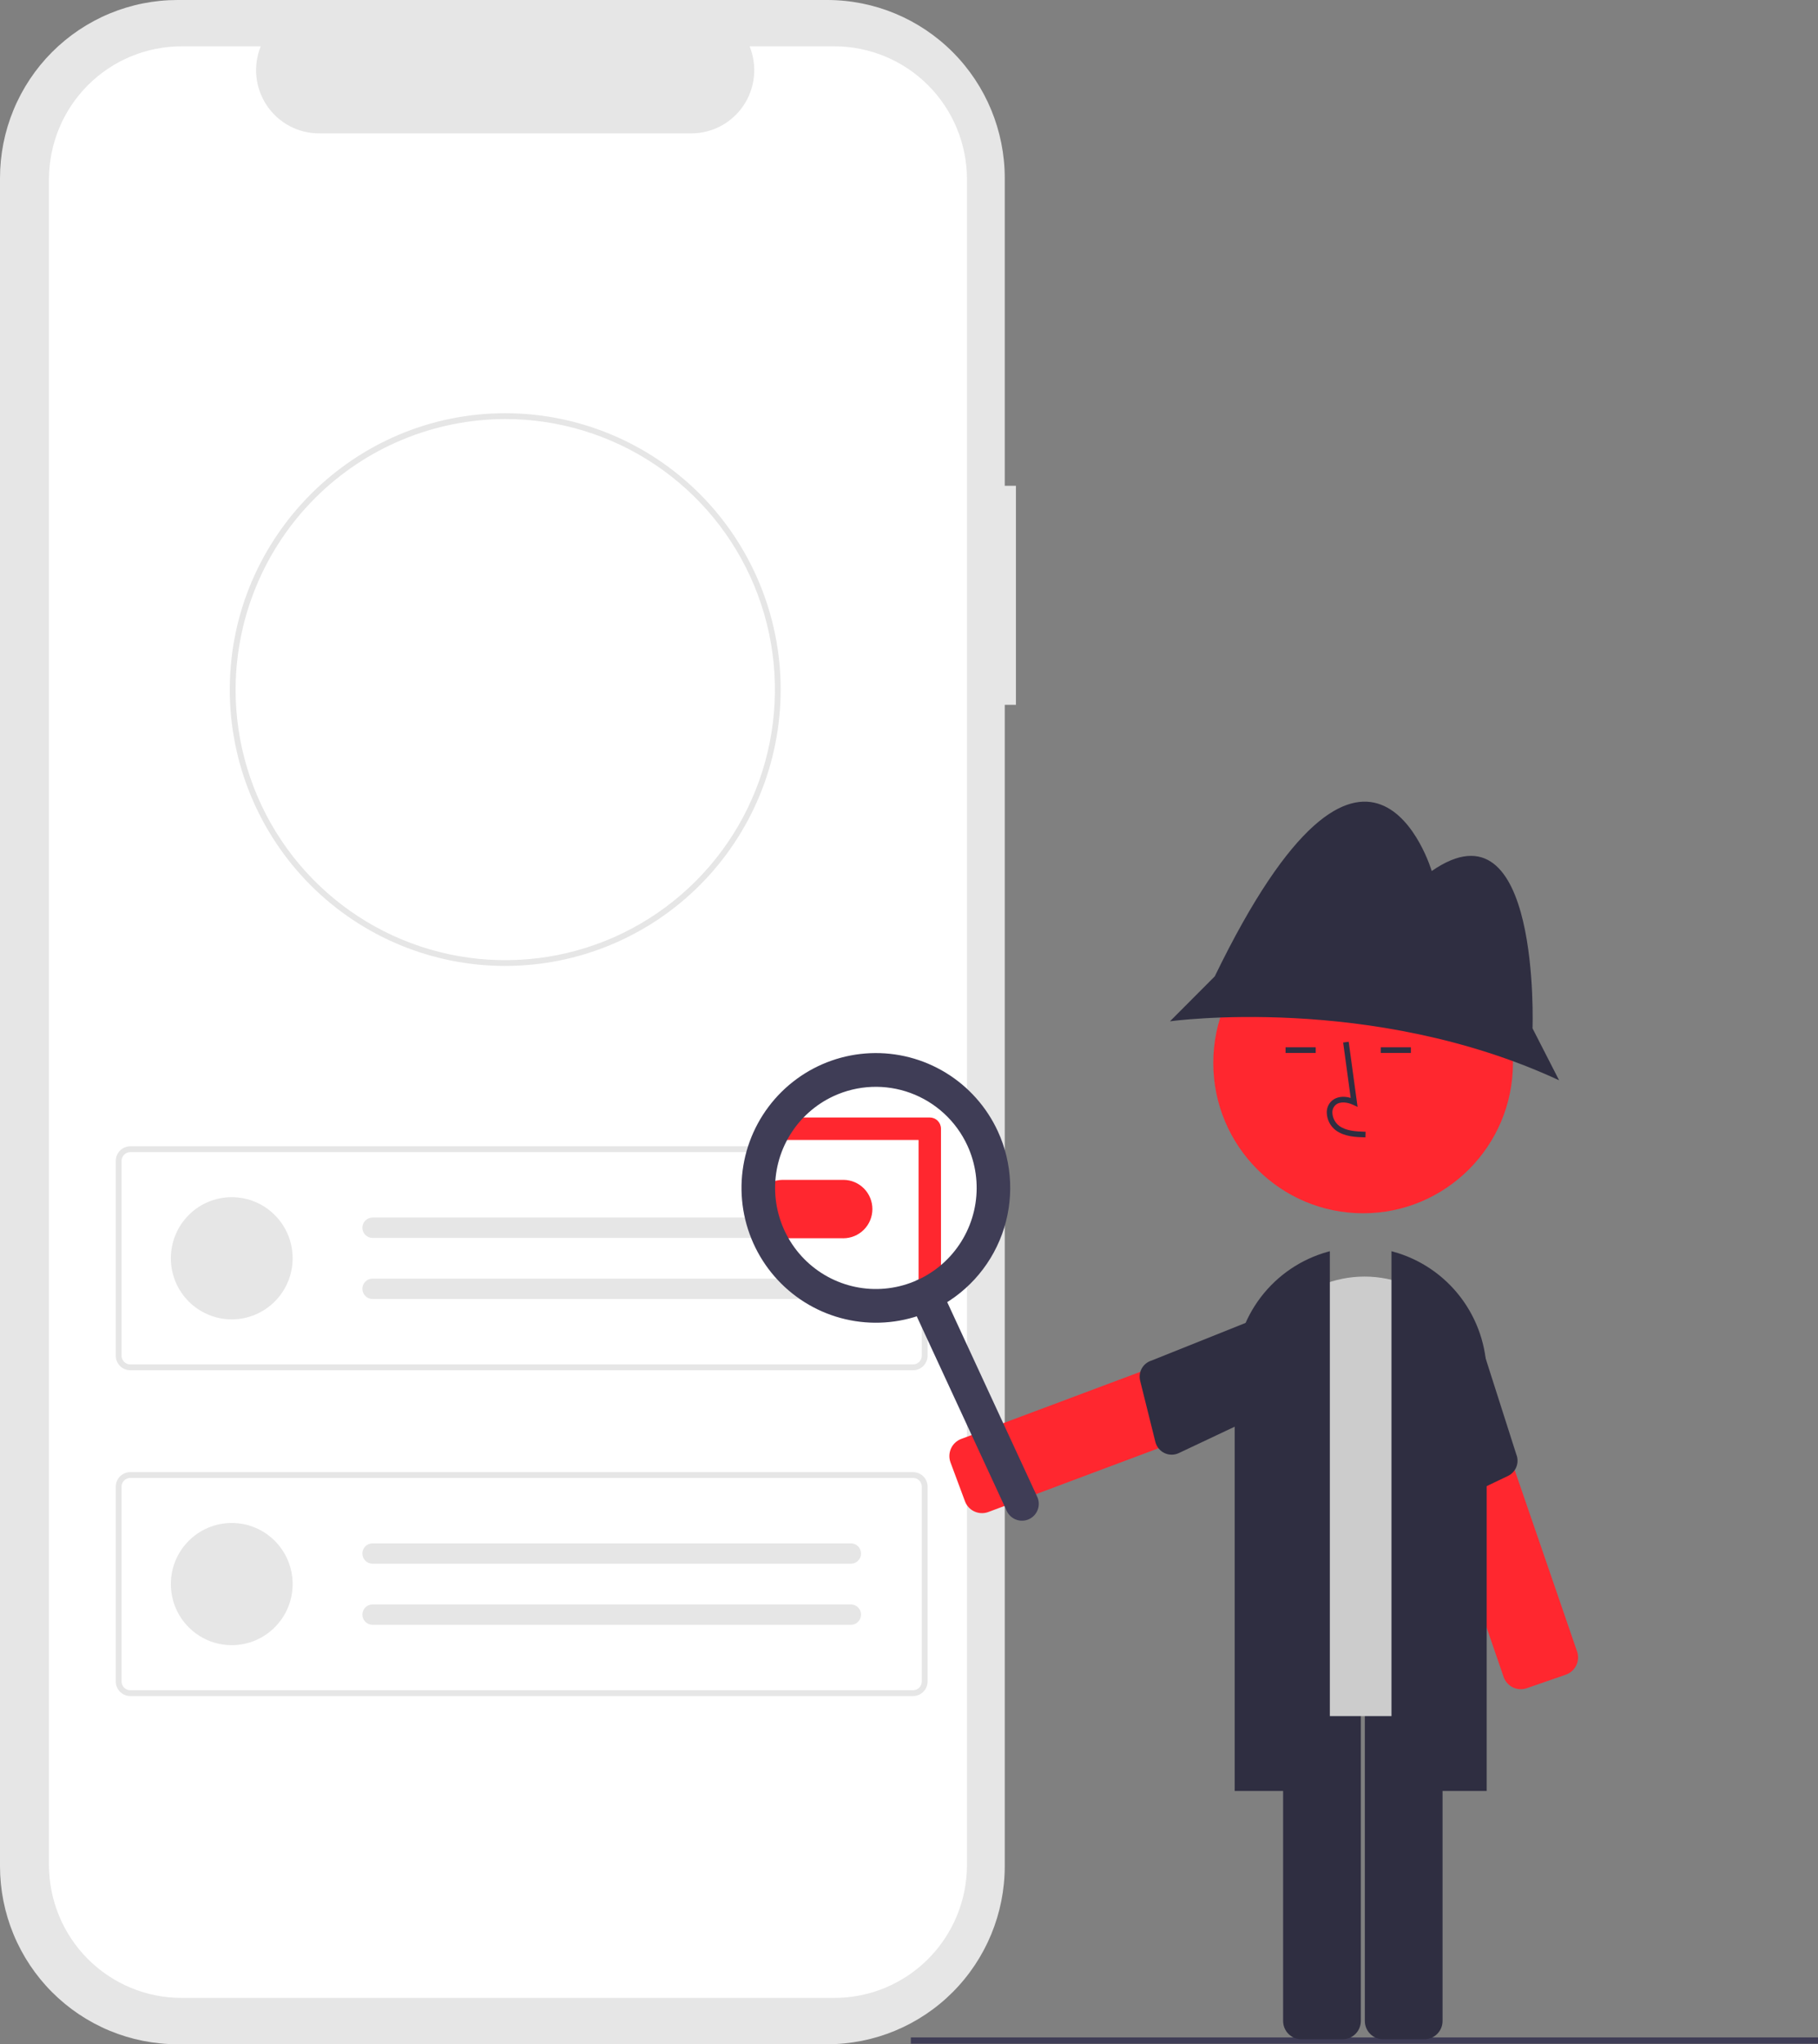 <svg width="396" height="445" viewBox="0 0 396 445" fill="none" xmlns="http://www.w3.org/2000/svg">
<rect x="0" y="0" width="396" height="445" fill="#808080" stroke="none"/>
<g clip-path="url(#clip0_1_47)">
<path d="M221.295 105.749H218.857V38.767C218.857 28.485 214.783 18.625 207.532 11.355C200.282 4.084 190.447 -2.28534e-06 180.193 -1.52587e-05H38.663C33.586 -2.81062e-05 28.558 1.003 23.867 2.951C19.177 4.899 14.915 7.755 11.324 11.354C7.734 14.954 4.886 19.228 2.943 23.931C1 28.635 -4.98237e-05 33.676 -6.10351e-05 38.767V406.233C-6.58401e-05 411.324 1 416.365 2.943 421.068C4.886 425.772 7.734 430.046 11.324 433.645C14.914 437.245 19.177 440.101 23.867 442.049C28.558 443.997 33.586 445 38.663 445H180.193C190.447 445 200.281 440.916 207.532 433.645C214.783 426.375 218.856 416.515 218.857 406.233V153.427H221.295V105.749Z" fill="#E6E6E6"/>
<path d="M181.753 10.086H163.279C164.128 12.174 164.453 14.44 164.223 16.684C163.994 18.928 163.217 21.081 161.963 22.953C160.708 24.825 159.013 26.359 157.028 27.419C155.043 28.48 152.828 29.035 150.578 29.035H69.498C67.248 29.035 65.033 28.48 63.048 27.419C61.063 26.359 59.368 24.825 58.113 22.953C56.858 21.081 56.082 18.928 55.852 16.684C55.623 14.44 55.947 12.174 56.797 10.086H39.542C31.884 10.086 24.54 13.136 19.125 18.565C13.71 23.995 10.668 31.358 10.668 39.037V405.963C10.668 413.642 13.71 421.005 19.125 426.435C24.54 431.864 31.884 434.914 39.542 434.914H181.753C185.545 434.914 189.299 434.165 192.803 432.711C196.306 431.256 199.489 429.123 202.17 426.435C204.851 423.746 206.978 420.555 208.429 417.042C209.88 413.53 210.627 409.765 210.627 405.963V39.037C210.627 35.235 209.88 31.47 208.429 27.958C206.978 24.445 204.851 21.254 202.17 18.565C199.489 15.877 196.306 13.745 192.803 12.29C189.299 10.835 185.545 10.086 181.753 10.086Z" fill="white"/>
<path d="M198.892 298.277H28.376C27.539 298.276 26.736 297.942 26.144 297.348C25.552 296.755 25.22 295.95 25.218 295.111V252.7C25.22 251.861 25.552 251.056 26.144 250.462C26.736 249.869 27.539 249.535 28.376 249.534H198.892C199.729 249.535 200.532 249.869 201.124 250.462C201.715 251.056 202.048 251.861 202.049 252.7V295.111C202.048 295.951 201.715 296.755 201.123 297.349C200.531 297.942 199.729 298.276 198.892 298.277ZM28.376 250.8C27.874 250.801 27.392 251.001 27.037 251.357C26.682 251.713 26.482 252.196 26.481 252.7V295.111C26.482 295.615 26.682 296.098 27.037 296.454C27.392 296.81 27.874 297.011 28.376 297.011H198.892C199.394 297.011 199.876 296.81 200.231 296.454C200.586 296.098 200.786 295.615 200.787 295.111V252.7C200.786 252.196 200.586 251.713 200.231 251.357C199.876 251.001 199.394 250.801 198.892 250.8H28.376Z" fill="#E6E6E6"/>
<path d="M50.48 287.203C57.804 287.203 63.742 281.249 63.742 273.905C63.742 266.561 57.804 260.607 50.48 260.607C43.155 260.607 37.217 266.561 37.217 273.905C37.217 281.249 43.155 287.203 50.48 287.203Z" fill="#E6E6E6"/>
<path d="M81.109 265.04C80.529 265.05 79.977 265.288 79.57 265.702C79.163 266.117 78.935 266.675 78.935 267.257C78.935 267.838 79.163 268.396 79.57 268.811C79.977 269.225 80.529 269.463 81.109 269.473H185.313C185.899 269.484 186.466 269.261 186.888 268.854C187.311 268.446 187.555 267.887 187.566 267.299C187.577 266.712 187.355 266.143 186.949 265.72C186.542 265.296 185.985 265.052 185.398 265.041L185.386 265.04C185.361 265.04 185.337 265.04 185.313 265.04H81.109Z" fill="#E6E6E6"/>
<path d="M81.109 278.338C80.529 278.348 79.977 278.586 79.57 279C79.163 279.415 78.935 279.973 78.935 280.554C78.935 281.136 79.163 281.694 79.57 282.109C79.977 282.523 80.529 282.761 81.109 282.771H185.313C185.898 282.779 186.463 282.554 186.883 282.145C187.303 281.736 187.544 281.177 187.554 280.591C187.564 280.004 187.341 279.437 186.934 279.015C186.528 278.593 185.971 278.349 185.386 278.338C185.362 278.338 185.337 278.338 185.313 278.338H81.109Z" fill="#E6E6E6"/>
<path d="M198.892 369.199H28.376C27.539 369.198 26.736 368.864 26.144 368.271C25.552 367.677 25.22 366.872 25.218 366.033V323.622C25.22 322.783 25.552 321.978 26.144 321.384C26.736 320.791 27.539 320.457 28.376 320.456H198.892C199.729 320.457 200.532 320.791 201.124 321.384C201.715 321.978 202.048 322.783 202.049 323.622V366.034C202.048 366.873 201.715 367.677 201.123 368.271C200.531 368.864 199.729 369.198 198.892 369.199ZM28.376 321.722C27.874 321.723 27.392 321.923 27.037 322.279C26.682 322.635 26.482 323.118 26.481 323.622V366.034C26.482 366.537 26.682 367.02 27.037 367.376C27.392 367.733 27.874 367.933 28.376 367.933H198.892C199.394 367.933 199.876 367.733 200.231 367.376C200.586 367.02 200.786 366.537 200.787 366.034V323.622C200.786 323.118 200.586 322.635 200.231 322.279C199.876 321.923 199.394 321.723 198.892 321.722H28.376Z" fill="#E6E6E6"/>
<path d="M50.48 358.125C57.804 358.125 63.742 352.171 63.742 344.827C63.742 337.483 57.804 331.529 50.48 331.529C43.155 331.529 37.217 337.483 37.217 344.827C37.217 352.171 43.155 358.125 50.48 358.125Z" fill="#E6E6E6"/>
<path d="M81.109 335.962C80.529 335.972 79.977 336.21 79.57 336.624C79.163 337.039 78.935 337.597 78.935 338.179C78.935 338.76 79.163 339.318 79.57 339.733C79.977 340.147 80.529 340.385 81.109 340.395H185.313C185.898 340.403 186.463 340.178 186.883 339.769C187.303 339.361 187.544 338.802 187.554 338.215C187.564 337.628 187.341 337.061 186.934 336.639C186.528 336.217 185.971 335.974 185.386 335.962C185.362 335.962 185.337 335.962 185.313 335.962H81.109Z" fill="#E6E6E6"/>
<path d="M81.109 349.26C80.529 349.27 79.977 349.508 79.57 349.922C79.163 350.337 78.935 350.895 78.935 351.476C78.935 352.058 79.163 352.616 79.57 353.031C79.977 353.445 80.529 353.683 81.109 353.693H185.313C185.898 353.701 186.463 353.476 186.883 353.067C187.303 352.659 187.544 352.1 187.554 351.513C187.564 350.926 187.341 350.359 186.934 349.937C186.528 349.515 185.971 349.271 185.386 349.26C185.362 349.26 185.337 349.26 185.313 349.26H81.109Z" fill="#E6E6E6"/>
<path d="M110.046 210.268C94.14 210.275 78.884 203.946 67.632 192.673C56.381 181.401 50.056 166.109 50.05 150.161V150.111C50.05 149.985 50.05 149.852 50.057 149.726C50.24 116.782 77.152 89.953 110.046 89.953C125.957 89.952 141.218 96.288 152.471 107.568C163.724 118.848 170.047 134.149 170.048 150.103C170.05 166.058 163.731 181.36 152.481 192.643C141.231 203.926 125.971 210.265 110.059 210.267H110.046V210.268ZM110.046 91.219C94.539 91.253 79.673 97.422 68.677 108.384C57.681 119.347 51.444 134.217 51.32 149.764C51.314 149.899 51.314 150.009 51.314 150.109C51.312 161.758 54.756 173.146 61.209 182.832C67.662 192.519 76.835 200.069 87.568 204.528C98.301 208.987 110.112 210.155 121.507 207.884C132.901 205.613 143.369 200.005 151.585 191.769C159.801 183.533 165.396 173.039 167.664 161.614C169.932 150.189 168.77 138.347 164.326 127.584C159.881 116.821 152.354 107.622 142.695 101.149C133.036 94.676 121.679 91.22 110.061 91.219H110.046Z" fill="#E6E6E6"/>
<path d="M192.161 283.005C205.633 283.005 216.554 272.054 216.554 258.547C216.554 245.039 205.633 234.089 192.161 234.089C178.689 234.089 167.768 245.039 167.768 258.547C167.768 272.054 178.689 283.005 192.161 283.005Z" fill="white"/>
<path d="M183.689 269.55C183.647 269.55 183.606 269.55 183.564 269.549H170.453C168.789 269.523 167.202 268.842 166.035 267.653C164.868 266.464 164.213 264.863 164.212 263.195C164.212 261.527 164.865 259.925 166.031 258.735C167.198 257.546 168.784 256.863 170.448 256.836H183.57C183.634 256.834 183.704 256.834 183.773 256.836C185.447 256.859 187.043 257.545 188.215 258.743C189.386 259.942 190.037 261.557 190.026 263.235C190.015 264.913 189.343 266.519 188.156 267.702C186.969 268.885 185.363 269.549 183.689 269.55Z" fill="#FF272F"/>
<path d="M396 443.512H198.4V444.882H396V443.512Z" fill="#3F3D56"/>
<path d="M210.575 327.573C210.42 327.331 210.291 327.073 210.191 326.803L207.042 318.349C206.676 317.361 206.715 316.268 207.151 315.31C207.587 314.351 208.385 313.605 209.369 313.235L279.645 286.923C280.63 286.556 281.72 286.595 282.676 287.032C283.632 287.469 284.376 288.269 284.745 289.256L287.893 297.711C288.075 298.2 288.16 298.72 288.141 299.241C288.123 299.763 288.002 300.276 287.786 300.751C287.57 301.225 287.263 301.653 286.882 302.009C286.501 302.364 286.054 302.642 285.567 302.824L215.291 329.136C214.445 329.452 213.516 329.47 212.659 329.186C211.801 328.902 211.066 328.333 210.575 327.573Z" fill="#FF272F"/>
<path d="M279.421 284.738L250.844 296.165C249.943 296.436 249.181 297.045 248.717 297.865C248.252 298.685 248.12 299.652 248.348 300.567L251.664 313.881C251.795 314.407 252.041 314.898 252.383 315.317C252.726 315.736 253.157 316.074 253.645 316.307C254.134 316.539 254.668 316.66 255.208 316.661C255.749 316.662 256.283 316.543 256.772 316.312L285.429 302.787C286.337 302.446 287.072 301.757 287.475 300.873C287.878 299.989 287.915 298.98 287.578 298.069L284.133 286.894C283.793 285.982 283.105 285.243 282.222 284.839C281.339 284.435 280.331 284.399 279.421 284.738Z" fill="#2F2E41"/>
<path d="M331.72 367.689C330.823 367.792 329.918 367.585 329.154 367.103C328.389 366.62 327.812 365.891 327.517 365.035L303.055 293.93C302.886 293.437 302.814 292.915 302.846 292.394C302.877 291.873 303.011 291.363 303.239 290.894C303.467 290.424 303.784 290.005 304.174 289.659C304.564 289.313 305.018 289.047 305.51 288.877L314.018 285.934C315.012 285.591 316.101 285.657 317.046 286.119C317.991 286.58 318.714 287.399 319.058 288.395L343.52 359.5C343.862 360.497 343.795 361.589 343.335 362.536C342.875 363.483 342.059 364.209 341.066 364.554L332.557 367.496C332.286 367.59 332.005 367.655 331.72 367.689Z" fill="#FF272F"/>
<path d="M320.881 287.178L330.27 316.555C330.634 317.425 330.65 318.401 330.315 319.282C329.98 320.163 329.319 320.881 328.47 321.287L316.115 327.192C315.627 327.425 315.094 327.547 314.553 327.549C314.012 327.55 313.478 327.432 312.988 327.202C312.499 326.972 312.066 326.636 311.722 326.218C311.377 325.801 311.129 325.311 310.995 324.786L303.171 294.013C302.857 293.093 302.918 292.086 303.342 291.212C303.766 290.338 304.519 289.668 305.435 289.348L316.225 284.904C317.143 284.588 318.149 284.649 319.022 285.075C319.895 285.502 320.564 286.258 320.881 287.178Z" fill="#2F2E41"/>
<path d="M292.455 443.915H283.454C282.403 443.914 281.396 443.494 280.653 442.749C279.91 442.004 279.492 440.994 279.49 439.94V364.723C279.492 363.669 279.91 362.659 280.653 361.914C281.396 361.169 282.403 360.75 283.454 360.749H292.455C293.505 360.75 294.513 361.169 295.256 361.914C295.999 362.659 296.417 363.669 296.418 364.723V439.94C296.417 440.994 295.999 442.004 295.256 442.749C294.513 443.494 293.505 443.914 292.455 443.915Z" fill="#2F2E41"/>
<path d="M310.257 443.915H301.256C300.205 443.914 299.197 443.494 298.454 442.749C297.711 442.004 297.293 440.994 297.292 439.94V364.723C297.293 363.669 297.711 362.659 298.454 361.914C299.197 361.169 300.205 360.75 301.256 360.749H310.257C311.307 360.75 312.315 361.169 313.058 361.914C313.801 362.659 314.219 363.669 314.22 364.723V439.94C314.219 440.994 313.801 442.004 313.058 442.749C312.315 443.494 311.307 443.914 310.257 443.915Z" fill="#2F2E41"/>
<path d="M317.674 373.566H276.778C275.647 373.565 274.562 373.113 273.761 372.311C272.961 371.508 272.511 370.42 272.51 369.286V302.672C272.51 296.099 275.114 289.795 279.749 285.148C284.384 280.5 290.671 277.889 297.226 277.889C303.781 277.889 310.068 280.5 314.703 285.148C319.339 289.795 321.943 296.099 321.943 302.672V369.286C321.941 370.42 321.491 371.508 320.691 372.311C319.891 373.113 318.806 373.565 317.674 373.566Z" fill="#CCCCCC"/>
<path d="M323.83 389.861H303.096V272.368L303.481 272.473C309.321 274.08 314.473 277.563 318.148 282.388C321.824 287.214 323.82 293.114 323.83 299.186V389.861Z" fill="#2F2E41"/>
<path d="M289.671 389.861H268.937V299.186C268.948 293.114 270.943 287.214 274.619 282.389C278.294 277.563 283.447 274.08 289.286 272.473L289.671 272.368V389.861Z" fill="#2F2E41"/>
<path d="M296.917 264.11C314.942 264.11 329.554 249.459 329.554 231.385C329.554 213.312 314.942 198.661 296.917 198.661C278.892 198.661 264.28 213.312 264.28 231.385C264.28 249.459 278.892 264.11 296.917 264.11Z" fill="#FF272F"/>
<path d="M333.815 223.851C333.815 223.851 335.645 173.101 311.862 189.61C311.862 189.61 298.141 143.446 264.601 212.539L254.844 222.323C254.844 222.323 298.751 216.208 339.608 235.163L333.815 223.851Z" fill="#2F2E41"/>
<path d="M297.415 247.592C295.399 247.536 292.89 247.465 290.957 246.05C290.381 245.611 289.908 245.051 289.571 244.41C289.234 243.768 289.041 243.061 289.005 242.336C288.97 241.822 289.054 241.306 289.251 240.829C289.448 240.353 289.752 239.928 290.14 239.589C291.149 238.734 292.623 238.533 294.212 239.001L292.566 226.94L293.774 226.774L295.71 240.953L294.701 240.489C293.531 239.951 291.925 239.677 290.927 240.523C290.682 240.744 290.491 241.019 290.369 241.326C290.247 241.633 290.198 241.964 290.224 242.293C290.254 242.832 290.399 243.359 290.649 243.836C290.9 244.314 291.25 244.732 291.676 245.062C293.18 246.164 295.18 246.306 297.449 246.369L297.415 247.592Z" fill="#2F2E41"/>
<path d="M286.59 227.98H280.022V229.203H286.59V227.98Z" fill="#2F2E41"/>
<path d="M307.324 227.98H300.755V229.203H307.324V227.98Z" fill="#2F2E41"/>
<path d="M224.15 330.692C223.27 331.102 222.263 331.144 221.352 330.809C220.441 330.475 219.7 329.791 219.291 328.909L198.246 283.426C197.838 282.544 197.796 281.535 198.129 280.621C198.463 279.708 199.145 278.964 200.025 278.555C200.905 278.145 201.912 278.103 202.823 278.438C203.734 278.772 204.475 279.456 204.884 280.338L225.929 325.82C226.338 326.703 226.38 327.712 226.046 328.626C225.712 329.54 225.03 330.283 224.15 330.692Z" fill="#3F3D56"/>
<path d="M202.528 281.753C201.881 281.753 201.26 281.495 200.803 281.036C200.346 280.578 200.089 279.956 200.089 279.307V248.152H169.598C168.951 248.152 168.331 247.894 167.873 247.436C167.416 246.977 167.159 246.355 167.159 245.706C167.159 245.058 167.416 244.435 167.873 243.977C168.331 243.518 168.951 243.26 169.598 243.26H202.528C203.175 243.26 203.795 243.518 204.253 243.977C204.71 244.435 204.967 245.058 204.967 245.706V279.307C204.967 279.956 204.71 280.578 204.253 281.036C203.795 281.495 203.175 281.753 202.528 281.753Z" fill="#FF272F"/>
<path d="M203.105 285.21C197.853 287.653 191.997 288.48 186.277 287.586C180.557 286.692 175.229 284.117 170.969 280.187C166.708 276.257 163.705 271.149 162.34 265.507C160.975 259.866 161.309 253.946 163.299 248.495C165.29 243.044 168.848 238.308 173.523 234.884C178.198 231.461 183.781 229.504 189.565 229.262C195.349 229.02 201.075 230.504 206.019 233.525C210.962 236.546 214.902 240.969 217.338 246.234C220.596 253.297 220.927 261.366 218.259 268.673C215.591 275.98 210.141 281.927 203.105 285.21ZM181.546 238.619C177.607 240.451 174.299 243.413 172.039 247.131C169.78 250.848 168.67 255.154 168.851 259.504C169.032 263.854 170.496 268.052 173.056 271.568C175.617 275.084 179.16 277.76 183.237 279.257C187.314 280.754 191.743 281.005 195.962 279.978C200.182 278.951 204.003 276.693 206.943 273.489C209.882 270.285 211.808 266.279 212.477 261.977C213.146 257.676 212.527 253.272 210.7 249.322C208.244 244.031 203.796 239.933 198.33 237.926C192.865 235.919 186.829 236.169 181.546 238.619Z" fill="#3F3D56"/>
</g>
<defs>
<clipPath id="clip0_1_47">
<rect width="396" height="445" fill="white"/>
</clipPath>
</defs>
</svg>
